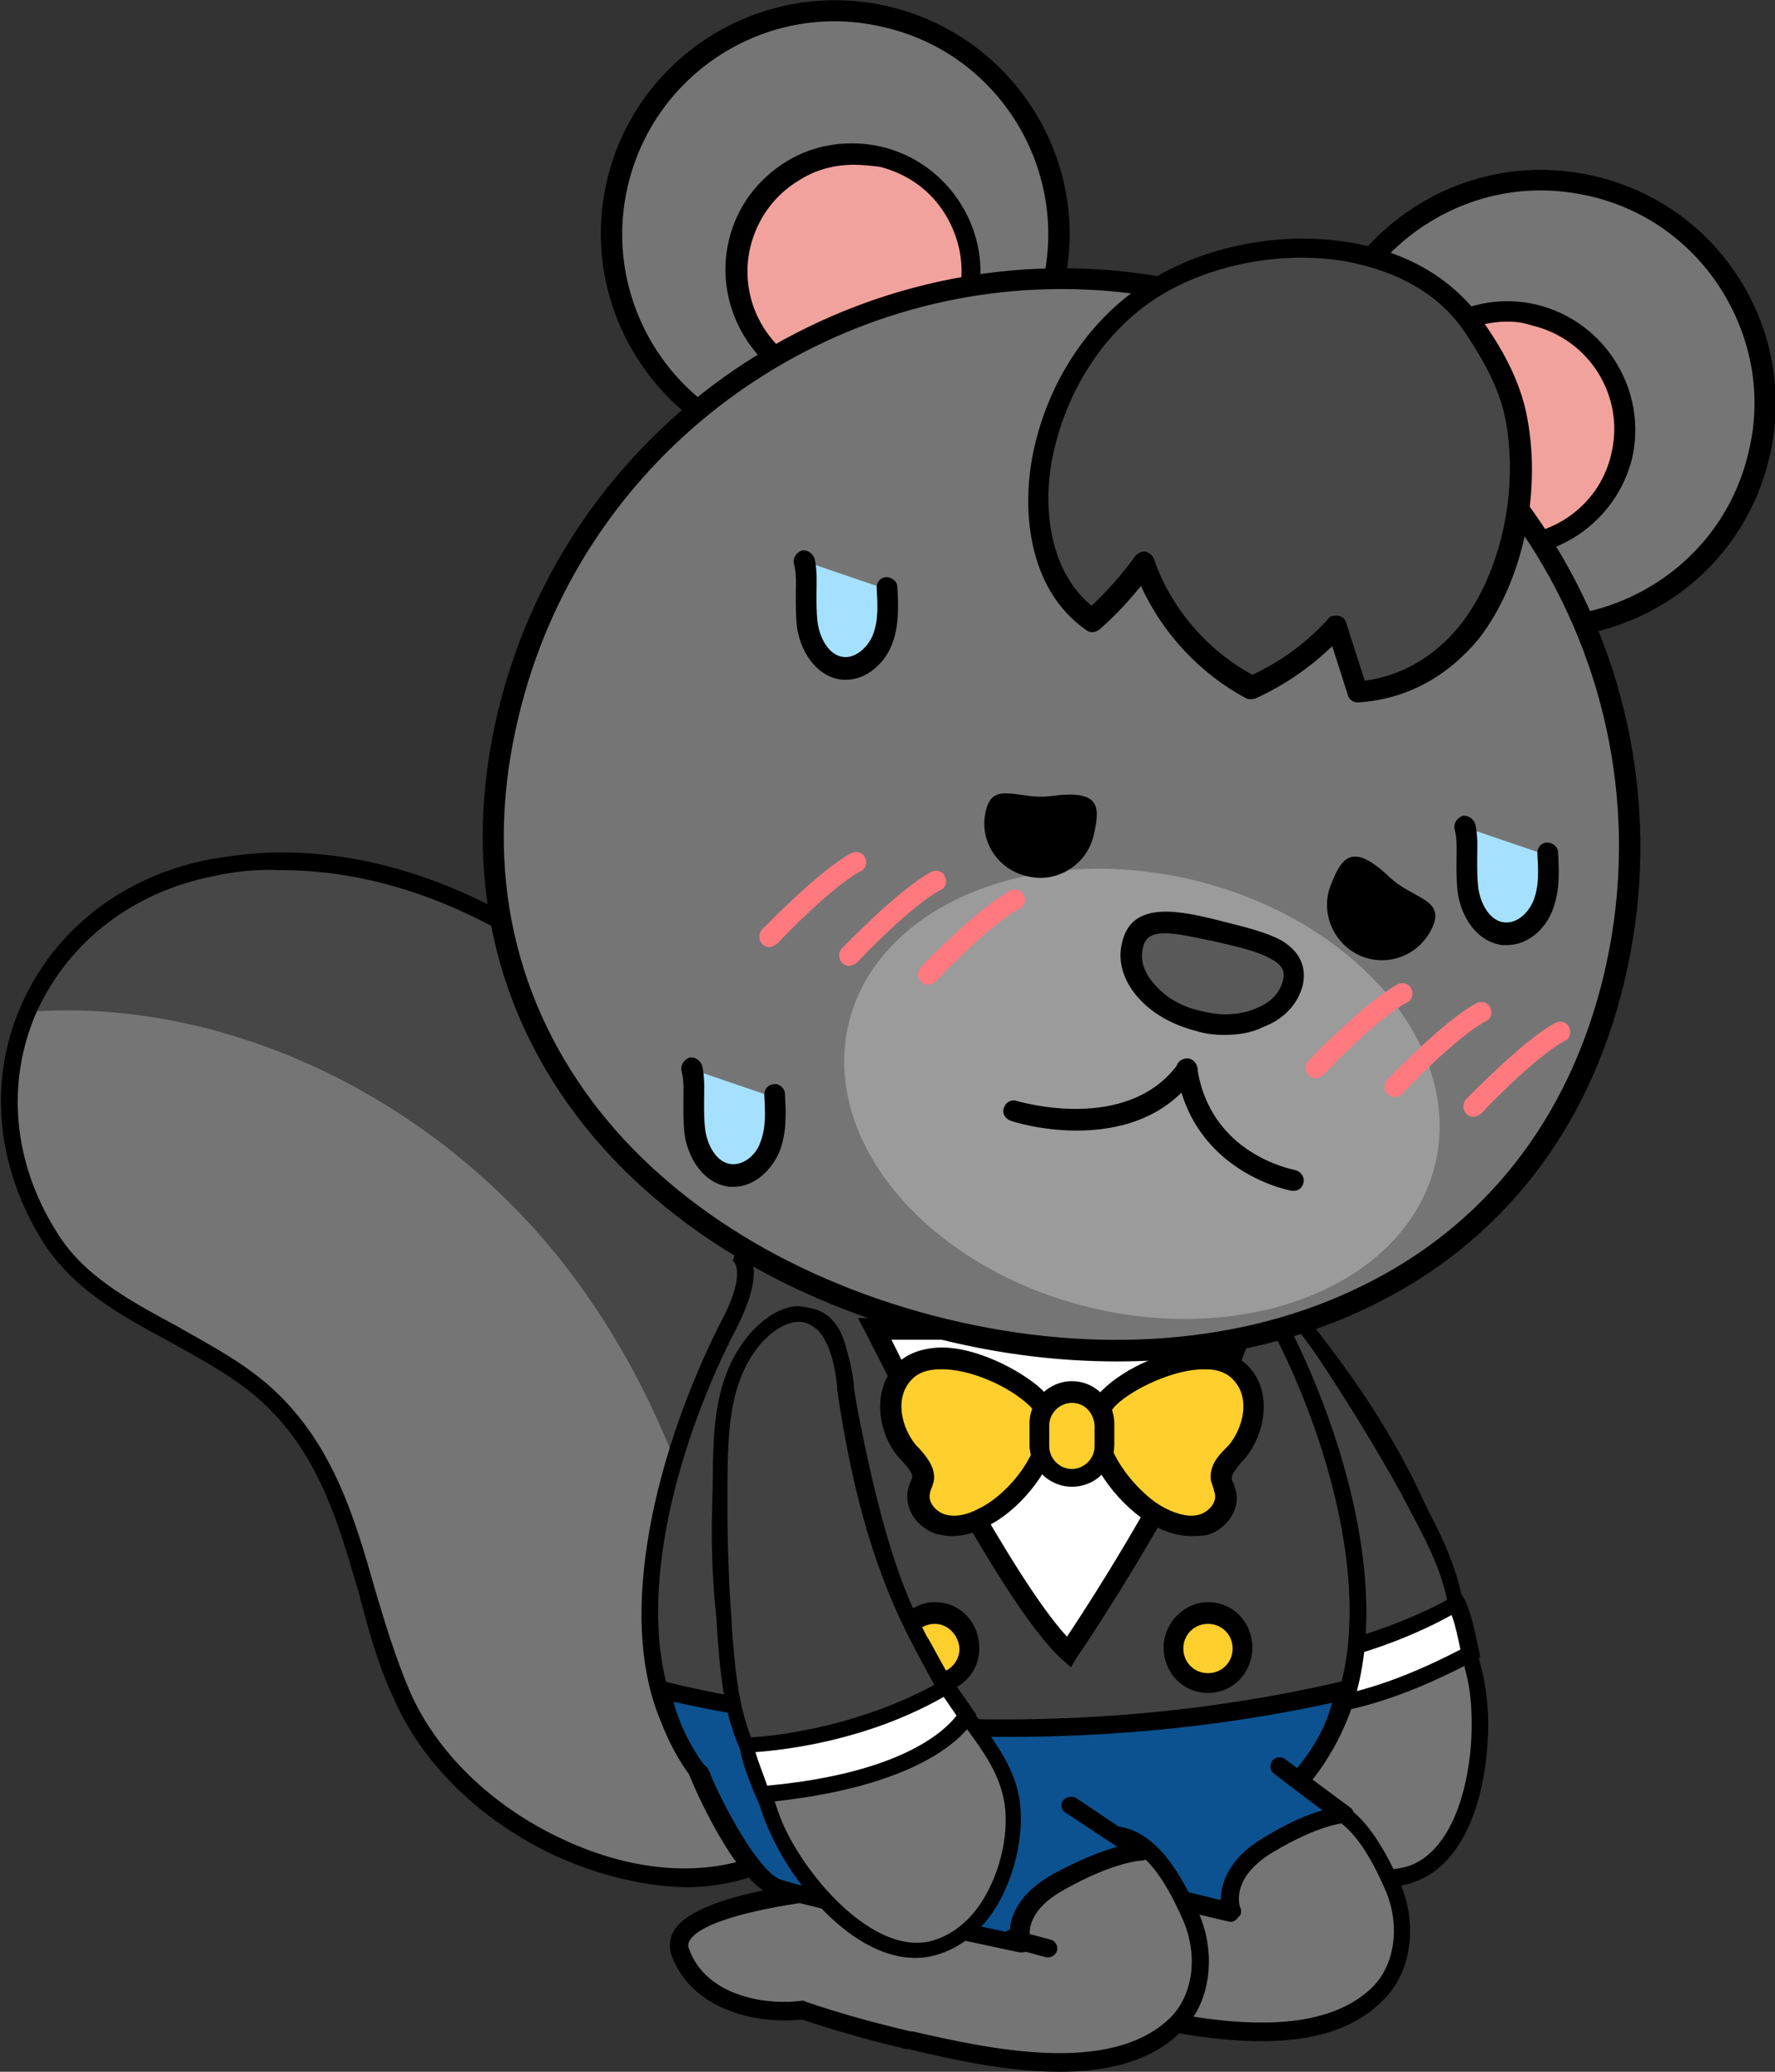 <?xml version="1.0" encoding="utf-8"?>
<!-- Generator: Adobe Illustrator 26.5.0, SVG Export Plug-In . SVG Version: 6.00 Build 0)  -->
<svg version="1.1" id="레이어_5" xmlns="http://www.w3.org/2000/svg" xmlns:xlink="http://www.w3.org/1999/xlink" x="0px"
	 y="0px" viewBox="0 0 180 210" style="enable-background:new 0 0 180 210;" xml:space="preserve">
<rect x="0" y="0" width="180" height="210" fill="#333333" stroke="none"/>
<g>
	<g>
		<path style="fill:#757575;" d="M119,136.3c0.2,0.3,0.2,0.5,0.4,0.8c3.9,9.8,8.5,20.9,8.2,32.2c0,0,0,0,0,0.1
			c0,0.9-0.1,1.9-0.2,2.8c-0.2,2.8-0.3,5.7,0.4,8.5c0.9,3.3,3.9,6.7,7.6,8.5c2.8,1.4,5.6,1.7,8,0.8c6.6-2.5,7.6-14.8,6.2-20.3
			c-3.5-14.2-8.2-23.6-17.1-34.8c-1.6-2-3.5-4.4-6-5.5c-2.2-1.1-5.4-1.9-7.8,0.2c-0.7,0.6-1,1.4-1,2.2
			C117.7,133.1,118.3,134.7,119,136.3z"/>
		<path d="M143.6,190.7c-2.6,1-5.6,0.7-8.6-0.8c-3.8-1.9-7.1-5.5-8-9c-0.8-2.8-0.6-5.8-0.4-8.7c0.1-0.9,0.1-1.8,0.2-2.8
			c0.3-11.2-4.2-22.2-8.1-32l-0.4-0.8c-0.7-1.6-1.4-3.4-1.4-4.9c0.1-1.1,0.4-2.1,1.3-2.9c2.2-1.9,5.1-2,8.7-0.3
			c2.7,1.3,4.6,3.7,6.2,5.8c9,11.3,13.6,20.9,17.2,35.1c0.4,1.7,0.7,3.9,0.6,6.3C150.7,181.7,148.8,188.7,143.6,190.7z M119.7,135.9
			l0.4,0.9c4,9.8,8.5,21.1,8.2,32.6c0,0.9-0.1,1.9-0.2,2.9c-0.2,2.7-0.4,5.6,0.4,8.1c0.9,3,3.8,6.2,7.2,7.9c2.6,1.3,5.2,1.5,7.3,0.8
			c6-2.3,7.1-13.9,5.7-19.4c-3.5-14-8.1-23.4-16.9-34.6c-1.5-1.9-3.3-4.2-5.7-5.3c-2-1-4.8-1.7-6.8,0.1c-0.5,0.4-0.7,0.9-0.7,1.6
			C118.4,132.9,119.1,134.5,119.7,135.9z"/>
	</g>
	<g>
		<path style="fill:#424242;" d="M147.6,162.6c0,0.1-10.7,6.7-20.2,6c0.1,0-0.3-5.2-0.3-5.6c-0.9-8.9-3.9-17.3-7.6-25.4
			c-1-2.1-2-4.3-1.5-6.6c0.8-3.7,5-3.3,7.8-2.2c3.7,1.6,6.3,4.8,8.5,8c3.1,4.5,6,9.2,8.5,14C144.7,154.5,147,158.5,147.6,162.6z"/>
		<path d="M148.2,163.2c-0.4,0.5-11.2,7-20.9,6.3l-0.7,0l0-1.1c0-1.1-0.4-4.8-0.3-5.1c-0.7-7.5-3.1-15.3-7.5-25.1l-0.2-0.3
			c-1-2.1-2-4.4-1.5-6.9c0.3-1.4,1.1-2.4,2.1-3c2-1,4.7-0.5,6.7,0.3c4,1.7,6.7,5.1,8.9,8.3c3.4,4.9,6.2,9.6,8.7,14.1l0.2,0.4
			c2,3.5,4.1,7.5,4.7,11.7l0.1,0.4L148.2,163.2z M120.1,137.1l0.2,0.3c4.6,10,6.9,17.9,7.6,25.7c0.3,2.5,0.4,4,0.4,4.9
			c7.8,0.3,16.5-4.3,18.5-5.6c-0.7-3.7-2.7-7.2-4.5-10.6l-0.2-0.4c-2.5-4.5-5.3-9.1-8.5-13.9c-2-2.9-4.6-6.2-8.2-7.7
			c-1.5-0.7-3.8-1.1-5.3-0.3c-0.7,0.4-1.2,1-1.4,1.9c0,0.3-0.1,0.6-0.1,0.8C118.6,133.8,119.4,135.5,120.1,137.1z"/>
	</g>
	<g>
		<path style="fill:#FFFFFF;" d="M127.5,168.6l-0.1,3.6c0,0,6,3.7,21.7-4.5c0,0-0.6-3.7-1.4-5C147.6,162.6,138.6,168.1,127.5,168.6z
			"/>
		<path d="M149.4,168.4c-15.9,8.4-22.2,4.7-22.5,4.4l-0.3-0.2l0.1-4.8l0.8-0.1c10.7-0.5,19.8-5.8,19.9-5.9l0.7-0.4l0.4,0.7
			c0.8,1.4,1.4,5,1.5,5.3l0.1,0.6L149.4,168.4z M128.2,169.4l-0.1,2.3c1.5,0.6,7.5,2,20-4.5c-0.2-0.9-0.5-2.5-0.9-3.5
			C144.9,165,137.3,168.8,128.2,169.4z"/>
	</g>
</g>
<g>
	<path style="fill:#474747;" d="M21.6,87.9C13,89.5,6.3,94.8,2.9,102.3c-3.2,7.4-2.5,15.8,2.1,23c2.9,4.7,7.6,7.3,12.6,9.9
		c3.5,1.9,7.1,3.8,10,6.7c5.7,5.5,7.7,12.6,9.7,19.4c1,3.4,2.1,7.1,3.5,10.4c2.8,6.5,8.6,12.1,15.9,15.5c7.4,3.5,15,4,20.9,1.5
		c5-2.2,8.5-6.3,10.6-12.4c3.9-11.7,3.4-27.3-1.2-40.8c-2.4-6.8-6.2-13.6-11.8-20.9c-10.7-13.7-28.1-27.4-46.7-27.4
		C26.2,87.3,23.8,87.4,21.6,87.9z"/>
	<path style="fill:#757575;" d="M74.9,189.2c1-23-5.1-44.5-17.2-60.4c-13.5-17.7-35.2-27.9-55.3-26.2c0,0-4.3,10.4,1.9,21.7
		c0,0,4.2,8.3,17.6,12.5c0,0,12.2,8.9,13.3,17.9c0,0,4.1,18.5,12,26c0,0,8.8,10,25.5,9.7L74.9,189.2z"/>
	<path d="M56.3,188.1c-7.5-3.5-13.5-9.3-16.4-16c-1.6-3.4-2.6-7.1-3.5-10.6c-2-6.8-3.9-13.7-9.4-19c-2.8-2.7-6.4-4.6-9.8-6.5
		c-5-2.7-9.8-5.3-12.9-10.2c-4.7-7.6-5.5-16.2-2.2-23.8c3.4-7.8,10.4-13.2,19.2-14.9c2.4-0.4,4.7-0.7,7.2-0.7
		c24.2,0,42.4,21.3,47.4,27.8c5.7,7.4,9.5,14.3,11.9,21.2c4.7,13.7,5.2,29.5,1.2,41.4c-2.1,6.3-5.8,10.6-11.1,12.8
		c-2.6,1.1-5.4,1.7-8.4,1.7C65.3,191.2,60.7,190.1,56.3,188.1z M21.7,88.8c-8.2,1.6-14.7,6.6-18,13.8c-3.1,7.1-2.4,15.2,2,22.2
		c2.7,4.5,7.4,7,12.2,9.6c3.5,2,7.2,3.9,10.2,6.8c5.8,5.6,7.9,12.8,9.9,19.8c1,3.4,2.1,7,3.5,10.3c2.7,6.3,8.4,11.8,15.5,15.1
		c7.2,3.4,14.5,3.9,20.2,1.5c4.7-2.1,8.2-6,10.1-11.8c3.8-11.5,3.3-26.9-1.2-40.2c-2.3-6.7-6.1-13.4-11.6-20.6
		c-4.9-6.4-22.6-27.1-46-27.1C26.2,88.1,23.9,88.3,21.7,88.8z"/>
</g>
<path style="fill:#FFFFFF;stroke:#000000;stroke-width:1.2;stroke-linecap:round;stroke-linejoin:round;stroke-miterlimit:10;" d="
	M102.6,203.8"/>
<g>
	<g>
		<g>
			<g>
				<path style="fill:#424242;" d="M129,127.1c0,0-0.5,0.2-0.8,0.9c-0.4,0.9-0.4,2.7,1.6,6.5c5.6,10.8,10.7,27.5,6.4,38.8
					c-4.4,11.8-17.3,18.8-34.3,18.8s-29.9-7.1-34.3-18.8c-4.3-11.5,0.7-28,6.4-38.8c2-3.7,1.9-5.6,1.6-6.5c-0.3-0.7-0.7-0.8-0.8-0.9
					"/>
				<path d="M101.9,193c-17.4,0-30.5-7.3-35.2-19.3C62.3,162,67.5,145,73.1,134c2-3.7,1.7-5.3,1.5-5.8c-0.1-0.3-0.3-0.4-0.3-0.4
					l0.6-1.7c0.1,0,0.9,0.3,1.3,1.4c0.6,1.6,0.1,4-1.6,7.3c-5.5,10.6-10.5,27-6.3,38.1c4.3,11.4,16.8,18.2,33.5,18.2
					s29.2-6.8,33.5-18.2c4.2-11.2-0.8-27.6-6.3-38.1c-1.7-3.2-2.2-5.7-1.6-7.3c0.3-0.8,0.9-1.2,1.3-1.4l0.6,1.7l-0.3-0.8l0.3,0.8
					c0,0-0.2,0.1-0.3,0.4c-0.2,0.5-0.5,2.1,1.5,5.8c5.7,11,10.8,27.9,6.4,39.6C132.4,185.7,119.3,193,101.9,193z"/>
			</g>
		</g>
		<g>
			<path style="fill:#0C5290;" d="M136.6,171.2c-37.4,8.7-69.1,0.1-69.4,0c0,0,1.7,14.4,21.8,19.3c0,0,15.3,5,33-2.7
				c0,0,11.3-5.8,13.8-14.6L136.6,171.2z"/>
			<path d="M101.1,193.1c-7.3,0-12.2-1.6-12.5-1.7c-20.4-5-22.3-19.4-22.4-20.1l-0.2-1.3l1.3,0.4c0.3,0.1,31.7,8.7,68.9,0l1.7-0.4
				l-1.5,3.6c-2.6,8.9-13.7,14.8-14.2,15C114.4,192.1,107,193.1,101.1,193.1z M68.3,172.5c0.9,3.5,4.9,13.3,20.8,17.3
				c0.2,0.1,15.2,4.8,32.4-2.6c0.1,0,11-5.7,13.4-14l0.2-0.6C102.5,179.7,74.6,173.9,68.3,172.5z"/>
		</g>
	</g>
	<g>
		<path style="fill:#FFFFFF;" d="M88.8,134.7c0,0,13.3,27.1,19.6,32.9c0,0,12.6-18.3,17.7-32.9H88.8z"/>
		<path d="M108.6,169l-0.9-0.8c-6.5-5.8-19.3-32-19.9-33.1l-0.8-1.5h40.5L127,135c-5.1,14.4-17.7,32.9-17.8,33L108.6,169z
			 M90.4,135.8c2.7,5.5,12.3,24.1,17.8,30.1c2.6-3.9,11.8-18.1,16.3-30.1C124.5,135.8,90.4,135.8,90.4,135.8z"/>
	</g>
	<g>
		<ellipse style="fill:#FFCF2E;" cx="122.5" cy="167.1" rx="3.5" ry="3.5"/>
		<path d="M122.5,171.6c-2.6,0-4.5-2.1-4.5-4.6c0-2.5,2.1-4.6,4.5-4.6c2.6,0,4.5,2.1,4.5,4.6S125.1,171.6,122.5,171.6z M122.5,164.6
			c-1.4,0-2.5,1.1-2.5,2.5c0,1.4,1.1,2.5,2.5,2.5c1.4,0,2.5-1.1,2.5-2.5C125,165.7,123.9,164.6,122.5,164.6z"/>
	</g>
	<g>
		<ellipse style="fill:#FFCF2E;" cx="94.8" cy="167.1" rx="3.5" ry="3.5"/>
		<path d="M94.8,171.6c-2.6,0-4.5-2.1-4.5-4.6c0-2.5,2.1-4.6,4.5-4.6c2.6,0,4.5,2.1,4.5,4.6C99.4,169.5,97.3,171.6,94.8,171.6z
			 M94.8,164.6c-1.4,0-2.5,1.1-2.5,2.5c0,1.4,1.1,2.5,2.5,2.5s2.5-1.1,2.5-2.5C97.2,165.7,96.1,164.6,94.8,164.6z"/>
	</g>
</g>
<g>
	<g>
		<path style="fill:#FFCF2E;" d="M91.6,139.1c-2,2.2-1.5,5.8,0.5,8c0.7,0.9,1.7,1.8,1.5,2.8c-0.1,0.4-0.3,0.8-0.4,1.2
			c-0.4,1.5,0.8,2.9,2.2,3.3c1.4,0.4,2.9,0,4.3-0.7c3.6-1.8,9.1-8.5,5.3-12.2C102.2,139.1,94.7,135.8,91.6,139.1z"/>
		<path d="M96.5,155.7c-0.5,0-1-0.1-1.5-0.2c-1.9-0.6-3.4-2.5-2.9-4.6c0.1-0.2,0.1-0.4,0.2-0.6s0.1-0.3,0.2-0.5
			c0.1-0.5-0.5-1.1-1-1.7l-0.3-0.3c-2.2-2.5-2.8-6.8-0.4-9.4l0,0c1-1.1,2.5-1.7,4.3-1.8c3.6-0.2,8.3,2.2,10.5,4.2
			c1.3,1.3,1.9,2.9,1.6,4.9c-0.6,3.6-4.1,7.6-7.1,9C98.9,155.4,97.7,155.7,96.5,155.7z M92.4,139.9L92.4,139.9
			c-1.7,1.8-1,4.8,0.5,6.6l0.3,0.3c0.8,0.9,1.7,2,1.5,3.3c-0.1,0.4-0.2,0.7-0.3,0.9c0,0.1-0.1,0.2-0.1,0.4c-0.2,0.9,0.6,1.8,1.5,2.1
			c1,0.3,2.2,0.1,3.5-0.6c2.5-1.2,5.5-4.6,5.9-7.5c0.2-1.3-0.1-2.3-0.9-3c-1.9-1.8-5.9-3.7-9-3.6C94,138.8,93,139.2,92.4,139.9z"/>
	</g>
	<g>
		<path style="fill:#FFCF2E;" d="M125.7,139.1c2,2.2,1.5,5.8-0.5,8c-0.7,0.9-1.7,1.8-1.5,2.8c0.1,0.4,0.3,0.8,0.4,1.2
			c0.4,1.5-0.8,2.9-2.2,3.3s-2.9,0-4.3-0.7c-3.6-1.8-9.1-8.5-5.3-12.2C115.1,139.1,122.6,135.8,125.7,139.1z"/>
		<path d="M120.8,155.7c-1.1,0-2.3-0.3-3.5-0.9c-2.9-1.4-6.5-5.4-7.1-9c-0.3-2,0.2-3.6,1.6-4.9c2.2-2.2,6.8-4.4,10.5-4.2
			c1.9,0.1,3.2,0.7,4.3,1.8l0,0c2.5,2.6,1.7,6.9-0.4,9.4l-0.3,0.3c-0.5,0.6-1,1.2-1,1.7c0,0.1,0.1,0.3,0.2,0.5
			c0.1,0.2,0.1,0.4,0.2,0.6c0.6,2.1-1.1,4.1-2.9,4.6C121.8,155.7,121.3,155.7,120.8,155.7z M122,138.8c-2.9,0-7,1.9-8.8,3.6
			c-0.8,0.8-1.1,1.8-0.9,3c0.5,2.8,3.5,6.3,5.9,7.5c1.4,0.7,2.6,0.9,3.5,0.6c0.9-0.3,1.7-1.2,1.5-2.1c0-0.1-0.1-0.2-0.1-0.4
			c-0.1-0.3-0.2-0.6-0.3-0.9c-0.2-1.5,0.7-2.5,1.5-3.3l0.3-0.3c1.5-1.8,2.2-4.8,0.5-6.6c-0.6-0.7-1.6-1.1-2.7-1.1
			C122.1,138.8,122.1,138.8,122,138.8z"/>
	</g>
	<g>
		<path style="fill:#FFCF2E;" d="M110.1,149.7h-2.8c-1,0-1.9-0.8-1.9-1.9v-5c0-1,0.8-1.9,1.9-1.9h2.8c1,0,1.9,0.8,1.9,1.9v5
			C111.9,148.8,111.2,149.7,110.1,149.7z"/>
		<path d="M108.7,150.7c-2.4,0-4.3-2-4.3-4.3v-2.1c0-2.4,2-4.3,4.3-4.3c2.4,0,4.3,2,4.3,4.3v2.1C113,148.8,111.1,150.7,108.7,150.7z
			 M108.7,142.2c-1.2,0-2.3,1-2.3,2.3v2.1c0,1.2,1,2.3,2.3,2.3c1.2,0,2.3-1,2.3-2.3v-2.1C110.9,143.1,109.9,142.2,108.7,142.2z"/>
	</g>
</g>
<g>
	<g>
		<path style="fill:#757575;" d="M133.5,182.9c3.9,0.3,6.2,4.8,7.8,8.4c1.5,3.5,1.3,8.1-1.5,10.8c-6.5,6.4-19.6,3.3-27.2,1.6
			c-3.6-0.8-7.2-1.8-10.7-3c-3.7,0.5-10.5-0.5-12.4-5.9c-1.9-5.4,18.4-6.7,18.4-6.7c1.9,0,3.8,1.5,5.6,2.2c3.1,1.3,6.3,2.3,9.6,3
			C123,193.3,127,182.4,133.5,182.9z"/>
		<path d="M127.9,206.9c-5.5,0-11.2-1.3-15.4-2.3l-0.2,0c-3.8-0.9-7.3-1.9-10.6-3c-4.3,0.5-11.1-0.8-13.2-6.5
			c-0.3-0.9-0.2-1.8,0.3-2.6c2.7-4.1,17.2-5.2,18.9-5.3c0,0,0,0,0,0c1.6,0,3.1,0.8,4.5,1.5c0.5,0.3,1,0.6,1.5,0.8
			c2.8,1.2,5.7,2.1,8.6,2.8c1.1-2.6,4.9-10.8,11.1-10.3l0,0c4.3,0.3,6.8,5,8.6,8.9c1.8,4.2,1.1,9.1-1.7,11.8
			C137.2,205.9,132.7,206.9,127.9,206.9z M101.9,199.7c0.1,0,0.2,0,0.3,0.1c3.2,1.1,6.8,2.1,10.6,3l0.2,0c7.5,1.7,20.1,4.6,26.2-1.4
			c2.3-2.3,2.8-6.3,1.3-9.8c-1.4-3.2-3.7-7.6-7-7.8l0,0c-5.7-0.5-9.5,9.7-9.5,9.8c-0.2,0.4-0.6,0.7-1.1,0.6c-3.3-0.7-6.6-1.7-9.8-3
			c-0.5-0.2-1.1-0.5-1.7-0.8c-1.2-0.6-2.4-1.3-3.5-1.3c-5.8,0.4-15.7,1.9-17.4,4.4c-0.2,0.3-0.3,0.6-0.1,1c1.7,4.7,7.7,5.7,11.4,5.2
			C101.8,199.7,101.8,199.7,101.9,199.7z"/>
	</g>
	<g>
		<path style="fill:#0C5290;" d="M129.6,179l6.6,4.9c0,0-2.7,0.1-7.7,3.1c-5.1,3.1-3.6,6.8-3.6,6.8s-20.1-4.7-23.4-6
			c-3.3-1.3-7.4-12.2-7.4-12.2"/>
		<path d="M124.9,194.8c-0.1,0-0.1,0-0.2,0c-0.8-0.2-20.2-4.7-23.5-6.1c-3.5-1.4-7.5-11.6-7.9-12.8c-0.2-0.5,0.1-1,0.5-1.2
			c0.5-0.2,1,0.1,1.2,0.5c1.5,4.1,4.8,10.8,6.9,11.7c2.7,1.1,17.4,4.6,21.9,5.7c0-1.8,0.9-4.3,4.3-6.3c2.6-1.6,4.6-2.4,6-2.8
			l-4.9-3.7c-0.4-0.3-0.5-0.9-0.2-1.3c0.3-0.4,0.9-0.5,1.3-0.2l6.6,4.9c0.3,0.2,0.5,0.6,0.3,1s-0.5,0.6-0.9,0.6c0,0-2.5,0.1-7.3,3
			c-4.3,2.6-3.3,5.5-3.2,5.6c0.1,0.3,0.1,0.7-0.2,0.9C125.4,194.6,125.1,194.8,124.9,194.8z"/>
	</g>
	<g>
		<path style="fill:#757575;" d="M113,186c3.9,0.3,6.2,4.8,7.8,8.4c1.5,3.5,1.3,8.1-1.5,10.8c-6.5,6.4-19.6,3.3-27.2,1.6
			c-3.6-0.8-7.2-1.8-10.7-3c-3.7,0.5-10.5-0.5-12.4-5.9c-1.9-5.4,18.4-6.7,18.4-6.7c1.9,0,3.8,1.5,5.6,2.2c3.1,1.3,6.3,2.3,9.6,3
			C102.6,196.4,106.5,185.5,113,186z"/>
		<path d="M107.5,210c-5.5,0-11.2-1.3-15.4-2.3l-0.2,0c-3.8-0.9-7.3-1.9-10.6-3c-4.3,0.5-11.1-0.8-13.2-6.5
			c-0.3-0.9-0.2-1.8,0.3-2.6c2.7-4.1,17.2-5.2,18.9-5.3c0,0,0,0,0,0c1.6,0,3.1,0.8,4.5,1.5c0.5,0.3,1,0.6,1.5,0.8
			c2.8,1.2,5.7,2.1,8.6,2.8c1.1-2.6,5-10.8,11.1-10.3l0,0c4.3,0.3,6.8,5,8.6,8.9c1.8,4.2,1.1,9.1-1.7,11.8
			C116.8,209,112.2,210,107.5,210z M81.4,202.8c0.1,0,0.2,0,0.3,0.1c3.2,1.1,6.8,2.1,10.6,3l0.2,0c7.5,1.7,20.1,4.6,26.2-1.4
			c2.3-2.3,2.8-6.3,1.3-9.8c-1.4-3.2-3.7-7.6-7-7.8l0,0c-5.7-0.5-9.5,9.7-9.5,9.8c-0.2,0.4-0.6,0.7-1.1,0.6c-3.3-0.7-6.6-1.7-9.8-3
			c-0.5-0.2-1.1-0.5-1.7-0.8c-1.2-0.6-2.4-1.3-3.5-1.3c-5.8,0.4-15.7,1.9-17.4,4.4c-0.2,0.3-0.3,0.6-0.1,1c1.7,4.7,7.7,5.7,11.4,5.2
			C81.4,202.8,81.4,202.8,81.4,202.8z"/>
	</g>
	<g>
		<path style="fill:#0C5290;" d="M108.7,182.9l7,4.7c0,0-2.8,0.1-8.2,3c-5.4,2.9-3.9,6.5-3.9,6.5s-21.4-4.5-24.9-5.7
			c-3.5-1.3-7.9-11.7-7.9-11.7"/>
		<path d="M103.6,197.9c-0.1,0-0.1,0-0.2,0c-0.9-0.2-21.5-4.5-25.1-5.8c-3.8-1.4-8-11.1-8.4-12.2c-0.2-0.5,0.1-1,0.6-1.1
			c0.5-0.2,1.1,0.1,1.3,0.5c1.6,3.9,5.1,10.3,7.3,11.2c2.9,1,18.5,4.4,23.3,5.4c0-1.7,1-4.1,4.5-6c2.8-1.5,4.9-2.3,6.4-2.7l-5.3-3.5
			c-0.4-0.3-0.5-0.8-0.2-1.2c0.3-0.4,1-0.5,1.4-0.2l7,4.7c0.3,0.2,0.5,0.6,0.4,1c-0.1,0.4-0.5,0.6-0.9,0.6c0,0-2.7,0.1-7.7,2.9
			c-4.6,2.5-3.5,5.3-3.4,5.4c0.1,0.3,0.1,0.7-0.2,0.9C104.2,197.8,103.9,197.9,103.6,197.9z"/>
	</g>
	<g>
		<polyline style="fill:#757575;" points="102.6,196.4 104.4,196.9 106.3,197.4 		"/>
		<path d="M106.3,198.4c-0.1,0-0.2,0-0.2,0l-3.7-1c-0.5-0.1-0.8-0.6-0.7-1.1c0.1-0.5,0.6-0.8,1.1-0.7l3.7,1c0.5,0.1,0.8,0.6,0.7,1.1
			C107.1,198.1,106.7,198.4,106.3,198.4z"/>
	</g>
</g>
<g>
	<g>
		<ellipse style="fill:#757575;" cx="156.2" cy="40.9" rx="22.7" ry="22.6"/>
		<path d="M156.3,64.7c-1.9,0-3.7-0.2-5.6-0.7c-6.2-1.5-11.4-5.3-14.7-10.7c-3.3-5.4-4.3-11.8-2.8-17.9c1.5-6.2,5.3-11.4,10.7-14.7
			c5.4-3.3,11.8-4.3,18-2.8c6.2,1.5,11.4,5.3,14.7,10.7c3.3,5.4,4.3,11.8,2.8,17.9l0,0c-1.5,6.2-5.3,11.4-10.7,14.7
			C164.9,63.5,160.6,64.7,156.3,64.7z M156.2,19.3c-3.9,0-7.8,1.1-11.2,3.2c-4.9,3-8.4,7.8-9.7,13.4s-0.4,11.4,2.6,16.3
			c3,4.9,7.8,8.4,13.4,9.7c5.6,1.4,11.4,0.4,16.3-2.6c4.9-3,8.4-7.8,9.7-13.4l0,0c1.4-5.6,0.4-11.4-2.6-16.3
			c-3-4.9-7.8-8.4-13.4-9.7C159.6,19.5,157.9,19.3,156.2,19.3z"/>
	</g>
	<g>
		<ellipse style="fill:#F2A29C;" cx="152.9" cy="43.4" rx="11.9" ry="11.9"/>
		<path d="M152.9,56.4c-1,0-2-0.1-3-0.4c-6.9-1.7-11.2-8.7-9.6-15.6c1.7-6.9,8.7-11.2,15.6-9.5c6.9,1.7,11.2,8.7,9.6,15.6
			C164,52.4,158.7,56.4,152.9,56.4z M152.9,32.6c-4.9,0-9.3,3.3-10.5,8.3c-0.7,2.8-0.2,5.7,1.3,8.2c1.5,2.5,3.9,4.2,6.7,4.9
			c5.8,1.4,11.7-2.2,13-8c1.4-5.8-2.2-11.6-8-13C154.5,32.7,153.7,32.6,152.9,32.6z"/>
	</g>
	<g>
		<ellipse style="fill:#757575;" cx="84.7" cy="23.7" rx="22.7" ry="22.6"/>
		<path d="M84.7,47.4c-1.8,0-3.7-0.2-5.6-0.7c-12.7-3.1-20.6-15.9-17.5-28.6l0,0C64.7,5.4,77.6-2.4,90.3,0.7
			c12.7,3.1,20.6,15.9,17.5,28.6C105.2,40.1,95.5,47.4,84.7,47.4z M63.7,18.7L63.7,18.7c-2.8,11.6,4.4,23.3,15.9,26
			c11.6,2.8,23.3-4.4,26.1-15.9c2.8-11.6-4.4-23.3-15.9-26C78.2-0.1,66.5,7.1,63.7,18.7z"/>
	</g>
	<g>
		<ellipse style="fill:#F2A29C;" cx="86.6" cy="27.5" rx="11.9" ry="11.9"/>
		<path d="M86.6,40.4c-1,0-2-0.1-3.1-0.4c-6.9-1.7-11.2-8.7-9.6-15.6c0.8-3.4,2.9-6.2,5.8-8c2.9-1.8,6.4-2.3,9.8-1.5
			c6.9,1.7,11.2,8.7,9.6,15.6c-0.8,3.4-2.9,6.2-5.8,8C91.3,39.8,89,40.4,86.6,40.4z M86.6,16.7c-2,0-3.9,0.5-5.6,1.6
			c-2.5,1.5-4.2,3.9-4.9,6.7c-1.4,5.8,2.2,11.6,8,13c2.8,0.7,5.7,0.2,8.2-1.3c2.5-1.5,4.2-3.9,4.9-6.7c0.7-2.8,0.2-5.7-1.3-8.2
			c-1.5-2.5-3.9-4.2-6.7-4.9C88.3,16.8,87.4,16.7,86.6,16.7z"/>
	</g>
	<g>
		<path style="fill:#757575;" d="M163.6,99.3c-7.5,30.9-36.9,42.9-67.9,35.4c-31-7.5-51.7-31.5-44.2-62.4s38.6-49.9,69.6-42.5
			S171.1,68.4,163.6,99.3z"/>
		<path d="M113.3,138c-5.8,0-11.7-0.7-17.8-2.2C79.8,132,66.6,123.9,58.4,113c-8.8-11.7-11.5-25.9-7.9-40.9
			c7.6-31.4,39.4-50.8,70.9-43.3c31.5,7.6,50.9,39.3,43.3,70.8l0,0c-3.6,15-12.5,26.4-25.7,32.8C131.4,136.1,122.6,138,113.3,138z
			 M107.6,29.3c-25.5,0-48.8,17.4-55,43.3c-3.5,14.4-0.9,27.9,7.5,39.1c7.9,10.5,20.7,18.3,35.9,22c15.3,3.7,30.2,2.5,42-3.3
			c12.6-6.1,21.1-17,24.6-31.4c7.3-30.3-11.4-60.9-41.8-68.2C116.4,29.8,112,29.3,107.6,29.3z"/>
	</g>
	
		<ellipse transform="matrix(0.233 -0.972 0.972 0.233 -19.001 197.689)" style="fill:#9B9B9B;" cx="115.9" cy="110.9" rx="22.3" ry="30.6"/>
	<g>
		<path style="fill:#595959;" d="M131.1,99.7c-0.8,3.2-5,4.9-9.5,3.8c-4.5-1.1-7.5-4.5-6.7-7.7c0.8-3.2,4.4-2.4,8.9-1.3
			S131.8,96.5,131.1,99.7z"/>
		<path d="M124.2,104.9c-1,0-2-0.1-2.9-0.4c-2.4-0.6-4.5-1.8-5.9-3.4c-1.5-1.7-2.1-3.7-1.6-5.6c1-4.3,5.9-3.2,10.2-2.1
			c2.4,0.6,4.4,1.1,5.9,1.9c2.4,1.4,2.5,3.3,2.2,4.6c-0.5,1.9-1.9,3.4-4,4.2C126.9,104.7,125.6,104.9,124.2,104.9z M118.2,94.6
			c-1.4,0-2.1,0.4-2.3,1.5c-0.3,1.2,0.1,2.5,1.2,3.7c1.1,1.3,2.8,2.3,4.8,2.7c2,0.5,3.9,0.4,5.5-0.3c1.5-0.6,2.4-1.6,2.7-2.8l0,0
			c0.2-0.8,0.1-1.5-1.2-2.2c-1.2-0.7-3.2-1.2-5.4-1.7C121.1,95,119.4,94.6,118.2,94.6z"/>
	</g>
	<path d="M110.9,84.7c-0.7,3-3.8,4.9-6.8,4.1c-3-0.7-4.9-3.7-4.1-6.7c0.7-3,3.4-1,6.5-1.4C111.6,80,111.6,81.7,110.9,84.7z"/>
	<path d="M135,89.6c-1.2,2.8,0.2,6.1,3,7.3c2.9,1.2,6.1-0.2,7.3-3s-2.1-2.8-4.4-5C137.2,85.4,136.1,86.8,135,89.6z"/>
	<path d="M109.2,114.6c-3.6,0-6.5-0.9-6.7-1c-0.6-0.2-0.9-0.8-0.7-1.3c0.2-0.6,0.8-0.9,1.3-0.7c0.1,0,11.2,3.4,16.4-3.8
		c0.3-0.5,1-0.6,1.5-0.2c0.5,0.3,0.6,1,0.2,1.5C118.1,113.5,113.2,114.6,109.2,114.6z"/>
	<path d="M131.2,120.7c-0.1,0-0.1,0-0.2,0c-0.1,0-10.1-1.8-11.7-12.2c-0.1-0.6,0.3-1.1,0.9-1.2c0.6-0.1,1.1,0.3,1.2,0.9
		c1.3,8.8,9.6,10.3,9.9,10.4c0.6,0.1,1,0.7,0.9,1.2C132.1,120.4,131.7,120.7,131.2,120.7z"/>
	<g>
		<path style="fill:#474747;" d="M115.8,30.1c-5.1,3.6-8.5,9.3-10,15.4c-1.5,6.2-0.4,13.8,4.9,17.4c2-1.7,3.7-3.7,5.2-5.8
			c1.9,5.4,5.9,10,10.9,12.7c3.3-1.5,6.3-3.7,8.7-6.3c0.7,2.2,1.5,4.5,2.2,6.7c12.9-0.9,18.1-16.5,16-27.6c-0.7-3.4-2.4-6.6-4.4-9.5
			C142.4,23,125.4,23.1,115.8,30.1z"/>
		<path d="M137.7,71.2c-0.5,0-0.9-0.3-1-0.7l-1.6-5c-2.3,2.2-4.9,4-7.8,5.3c-0.3,0.1-0.6,0.1-0.9,0c-4.7-2.5-8.5-6.6-10.7-11.4
			c-1.3,1.6-2.7,3.1-4.2,4.4c-0.4,0.3-0.9,0.4-1.3,0.1c-6.1-4.2-6.7-12.6-5.3-18.6c1.5-6.6,5.3-12.4,10.4-16l0,0
			c5.9-4.2,14.2-6,21.7-4.7c5.9,1,10.5,3.8,13.4,8c1.6,2.3,3.8,5.8,4.5,9.9c1.4,7.6-0.5,16.5-4.9,22.2
			C146.8,68.6,142.6,70.9,137.7,71.2C137.7,71.2,137.7,71.2,137.7,71.2z M135.5,62.4c0.1,0,0.1,0,0.2,0c0.4,0.1,0.7,0.3,0.8,0.7
			l1.9,5.9c3.8-0.5,7.2-2.5,9.8-5.8c4-5.2,5.8-13.4,4.5-20.5c-0.5-2.8-1.9-5.7-4.2-9.1c-3.2-4.7-8.3-6.4-12-7.1
			c-6.9-1.2-14.8,0.5-20.1,4.3l0,0c-4.6,3.3-8.1,8.7-9.5,14.8c-1.3,5.4-0.6,12.2,3.8,15.8c1.6-1.5,3.1-3.2,4.4-5
			c0.2-0.3,0.6-0.5,1-0.5c0.4,0.1,0.7,0.3,0.9,0.7c1.7,5,5.4,9.3,10,11.8c3-1.4,5.7-3.4,7.9-5.9C134.9,62.5,135.2,62.4,135.5,62.4z
			 M115.8,30.1L115.8,30.1L115.8,30.1z"/>
	</g>
	<path style="fill:#FF797E;" d="M78,96c-0.3,0-0.5-0.1-0.7-0.3c-0.4-0.4-0.4-1.1,0-1.5c0.2-0.2,5.8-6,9-7.7c0.5-0.3,1.2-0.1,1.4,0.4
		c0.3,0.5,0.1,1.2-0.4,1.4c-2.9,1.5-8.4,7.2-8.4,7.3C78.6,95.8,78.3,96,78,96z"/>
	<path style="fill:#FF797E;" d="M86.1,97.9c-0.3,0-0.5-0.1-0.7-0.3c-0.4-0.4-0.4-1.1,0-1.5c0.2-0.2,5.8-6,9-7.7
		c0.5-0.3,1.2-0.1,1.4,0.4c0.3,0.5,0.1,1.2-0.4,1.4c-2.9,1.5-8.4,7.2-8.4,7.3C86.6,97.8,86.4,97.9,86.1,97.9z"/>
	<path style="fill:#FF797E;" d="M94.1,99.8c-0.3,0-0.5-0.1-0.7-0.3c-0.4-0.4-0.4-1.1,0-1.5c0.2-0.2,5.8-6,9-7.7
		c0.5-0.3,1.2-0.1,1.4,0.4c0.3,0.5,0.1,1.2-0.4,1.4c-2.9,1.5-8.4,7.2-8.4,7.3C94.7,99.7,94.4,99.8,94.1,99.8z"/>
	<path style="fill:#FF797E;" d="M133.4,109.3c-0.3,0-0.5-0.1-0.7-0.3c-0.4-0.4-0.4-1.1,0-1.5c0.2-0.2,5.8-6,9-7.7
		c0.5-0.3,1.2-0.1,1.4,0.4c0.3,0.5,0.1,1.2-0.4,1.4c-2.9,1.5-8.4,7.2-8.4,7.3C133.9,109.2,133.7,109.3,133.4,109.3z"/>
	<path style="fill:#FF797E;" d="M141.4,111.2c-0.3,0-0.5-0.1-0.7-0.3c-0.4-0.4-0.4-1.1,0-1.5c0.2-0.2,5.8-6,9-7.7
		c0.5-0.3,1.2-0.1,1.4,0.4c0.3,0.5,0.1,1.2-0.4,1.4c-2.9,1.5-8.4,7.2-8.4,7.3C142,111.1,141.7,111.2,141.4,111.2z"/>
	<path style="fill:#FF797E;" d="M149.4,113.2c-0.3,0-0.5-0.1-0.7-0.3c-0.4-0.4-0.4-1.1,0-1.5c0.2-0.2,5.8-6,9-7.7
		c0.5-0.3,1.2-0.1,1.4,0.4c0.3,0.5,0.1,1.2-0.4,1.4c-2.9,1.5-8.4,7.2-8.4,7.3C150,113,149.7,113.2,149.4,113.2z"/>
	<g>
		<path style="fill:#A5E1FF;" d="M81.6,56.9c0.4,2.1,0,4.2,0.2,6.3c0.2,2.1,1.5,4.4,3.6,4.6c1.8,0.2,3.4-1.2,4-2.9s0.5-3.5,0.4-5.2"
			/>
		<path d="M85.8,68.9c-0.1,0-0.3,0-0.4,0c-2.7-0.3-4.3-3-4.6-5.5c-0.1-1-0.1-2-0.1-3c0-1.1,0.1-2.2-0.2-3.3
			c-0.1-0.6,0.3-1.1,0.8-1.3c0.6-0.1,1.1,0.3,1.3,0.8c0.3,1.3,0.2,2.5,0.2,3.7c0,0.9,0,1.8,0.1,2.7c0.2,1.7,1.2,3.5,2.7,3.6
			c1.2,0.1,2.4-1,2.9-2.2c0.6-1.5,0.5-3.1,0.4-4.8c0-0.6,0.4-1.1,1-1.1c0.5,0,1.1,0.4,1.1,1c0.1,1.8,0.2,3.8-0.5,5.7
			C89.8,67.1,88,68.9,85.8,68.9z"/>
	</g>
	<g>
		<path style="fill:#A5E1FF;" d="M148.7,83.9c0.4,2.1,0,4.2,0.2,6.3c0.2,2.1,1.5,4.4,3.6,4.6c1.8,0.2,3.4-1.2,4-2.9
			c0.6-1.6,0.5-3.5,0.4-5.2"/>
		<path d="M152.8,95.8c-0.1,0-0.3,0-0.4,0c-2.7-0.3-4.3-3-4.6-5.5c-0.1-1-0.1-2-0.1-3c0-1.1,0.1-2.2-0.2-3.3
			c-0.1-0.6,0.3-1.1,0.8-1.3c0.6-0.1,1.1,0.3,1.3,0.8c0.3,1.3,0.2,2.5,0.2,3.7c0,0.9,0,1.8,0.1,2.7c0.2,1.7,1.2,3.5,2.7,3.6
			c1.3,0.1,2.4-1,2.9-2.2c0.6-1.5,0.5-3.1,0.4-4.8c0-0.6,0.4-1.1,1-1.1c0.5,0,1.1,0.4,1.1,1c0.1,1.8,0.2,3.8-0.5,5.7
			C156.8,94.1,155,95.8,152.8,95.8z"/>
	</g>
	<g>
		<path style="fill:#A5E1FF;" d="M70.2,108.4c0.4,2.1,0,4.2,0.2,6.3s1.5,4.4,3.6,4.6c1.8,0.2,3.4-1.2,4-2.9c0.6-1.6,0.5-3.5,0.4-5.2
			"/>
		<path d="M74.4,120.3c-0.1,0-0.3,0-0.4,0c-2.7-0.3-4.3-3-4.6-5.5c-0.1-1-0.1-2-0.1-3c0-1.1,0.1-2.2-0.2-3.3
			c-0.1-0.6,0.3-1.1,0.8-1.3c0.6-0.1,1.1,0.3,1.3,0.8c0.3,1.3,0.2,2.5,0.2,3.7c0,0.9,0,1.8,0.1,2.7c0.2,1.7,1.2,3.5,2.7,3.6
			c1.3,0.1,2.5-1,2.9-2.2c0.6-1.5,0.5-3.2,0.4-4.8c0-0.6,0.4-1.1,1-1.1c0.5-0.1,1.1,0.4,1.1,1c0.1,1.8,0.2,3.8-0.5,5.7
			C78.3,118.6,76.5,120.3,74.4,120.3z"/>
	</g>
</g>
<g>
	<g>
		<path style="fill:#757575;" d="M85.5,139.2c0,0.3,0.1,0.6,0.1,0.9c2,10.3,4.3,22.1,10.7,31.5c0,0,0,0,0,0.1
			c0.5,0.7,1.1,1.6,1.7,2.3c1.7,2.3,3.4,4.6,4.3,7.4c1,3.2,0.3,7.7-1.8,11.2c-1.6,2.7-3.8,4.5-6.3,5.1c-6.9,1.5-14.4-8.3-16.2-13.7
			c-4.8-13.8-6-24.2-4.7-38.5c0.3-2.6,0.5-5.6,2-7.9c1.3-2.1,3.5-4.5,6.7-4.1c0.9,0.2,1.6,0.6,2,1.3
			C84.8,135.9,85.2,137.6,85.5,139.2z"/>
		<path d="M94.4,198.3c2.7-0.6,5.1-2.4,6.8-5.3c2.1-3.7,2.9-8.5,1.9-11.9c-0.8-2.8-2.7-5.2-4.4-7.6c-0.6-0.7-1.1-1.5-1.7-2.3
			c-6.4-9.2-8.6-20.9-10.6-31.2l-0.1-0.9c-0.3-1.7-0.6-3.6-1.5-4.8c-0.6-0.9-1.5-1.5-2.6-1.7c-2.8-0.4-5.4,1.1-7.4,4.5
			c-1.5,2.5-1.8,5.6-2.1,8.2c-1.4,14.4,0,25,4.7,38.8c0.6,1.6,1.6,3.7,2.9,5.6C83.6,194.6,89,199.4,94.4,198.3z M84.7,139.3l0.2,1
			c2.1,10.4,4.3,22.3,10.9,31.8c0.5,0.7,1.1,1.6,1.7,2.4c1.6,2.2,3.4,4.5,4.1,7.1c0.9,3,0.2,7.3-1.7,10.6c-1.4,2.5-3.5,4.1-5.7,4.6
			c-6.2,1.3-13.5-7.8-15.3-13.2c-4.7-13.6-5.9-24.1-4.6-38.2c0.2-2.5,0.5-5.4,1.9-7.6c1.2-1.9,3.1-4.1,5.8-3.6
			c0.6,0.1,1.1,0.4,1.5,1C84.1,136.1,84.4,137.8,84.7,139.3z"/>
	</g>
	<g>
		<path style="fill:#424242;" d="M75.8,176.9c0,0.1,12.7-0.2,20.3-5.9c-0.1,0-2.5-4.5-2.8-4.9c-4.1-8-6.2-16.6-7.5-25.4
			c-0.3-2.3-0.6-4.7-2.3-6.4c-2.7-2.7-6,0-7.7,2.4c-2.3,3.3-2.7,7.4-2.8,11.3c-0.1,5.4,0,11,0.5,16.4
			C73.8,168.6,74.1,173.1,75.8,176.9z"/>
		<path d="M75.6,177.7c0.6,0.2,13.2-0.2,20.9-6.1l0.6-0.4l-0.6-0.9c-0.6-0.9-2.3-4.2-2.5-4.4c-3.5-6.6-5.8-14.5-7.4-25.2l0-0.3
			c-0.3-2.3-0.8-4.8-2.5-6.6c-1-1-2.2-1.4-3.4-1.4c-2.2,0.2-4.3,2.1-5.5,3.9c-2.5,3.6-2.8,7.9-2.9,11.8c-0.1,6,0,11.4,0.4,16.5
			l0,0.4c0.3,4,0.6,8.6,2.4,12.4l0.1,0.4L75.6,177.7z M84.9,140.6l0,0.3c1.6,10.9,4,18.8,7.6,25.7c1.2,2.3,1.9,3.5,2.3,4.3
			c-6.4,4.5-16.2,5.4-18.6,5.3c-1.4-3.5-1.7-7.5-2-11.4l0-0.4c-0.4-5.1-0.5-10.5-0.4-16.3c0.1-3.6,0.4-7.7,2.6-10.9
			c0.9-1.4,2.6-3,4.3-3.2c0.8-0.1,1.5,0.2,2.2,0.8c0.2,0.2,0.4,0.5,0.5,0.6C84.4,137,84.7,138.8,84.9,140.6z"/>
	</g>
	<g>
		<path style="fill:#FFFFFF;" d="M96,171l2,3c0,0-3,6.4-20.6,8c0,0-1.5-3.5-1.6-5C75.8,176.9,86.4,176.6,96,171z"/>
		<path d="M77.5,182.7c17.9-1.7,21.2-8.2,21.3-8.5l0.2-0.4l-2.7-3.9l-0.7,0.4c-9.3,5.4-19.8,5.9-19.9,5.8l-0.8,0l0.1,0.8
			c0.1,1.6,1.5,4.9,1.7,5.3l0.2,0.5L77.5,182.7z M95.7,172l1.3,1.9c-1,1.3-5.2,5.8-19.2,7.1c-0.3-0.9-0.9-2.4-1.2-3.4
			C79.4,177.4,87.8,176.5,95.7,172z"/>
	</g>
</g>
</svg>

